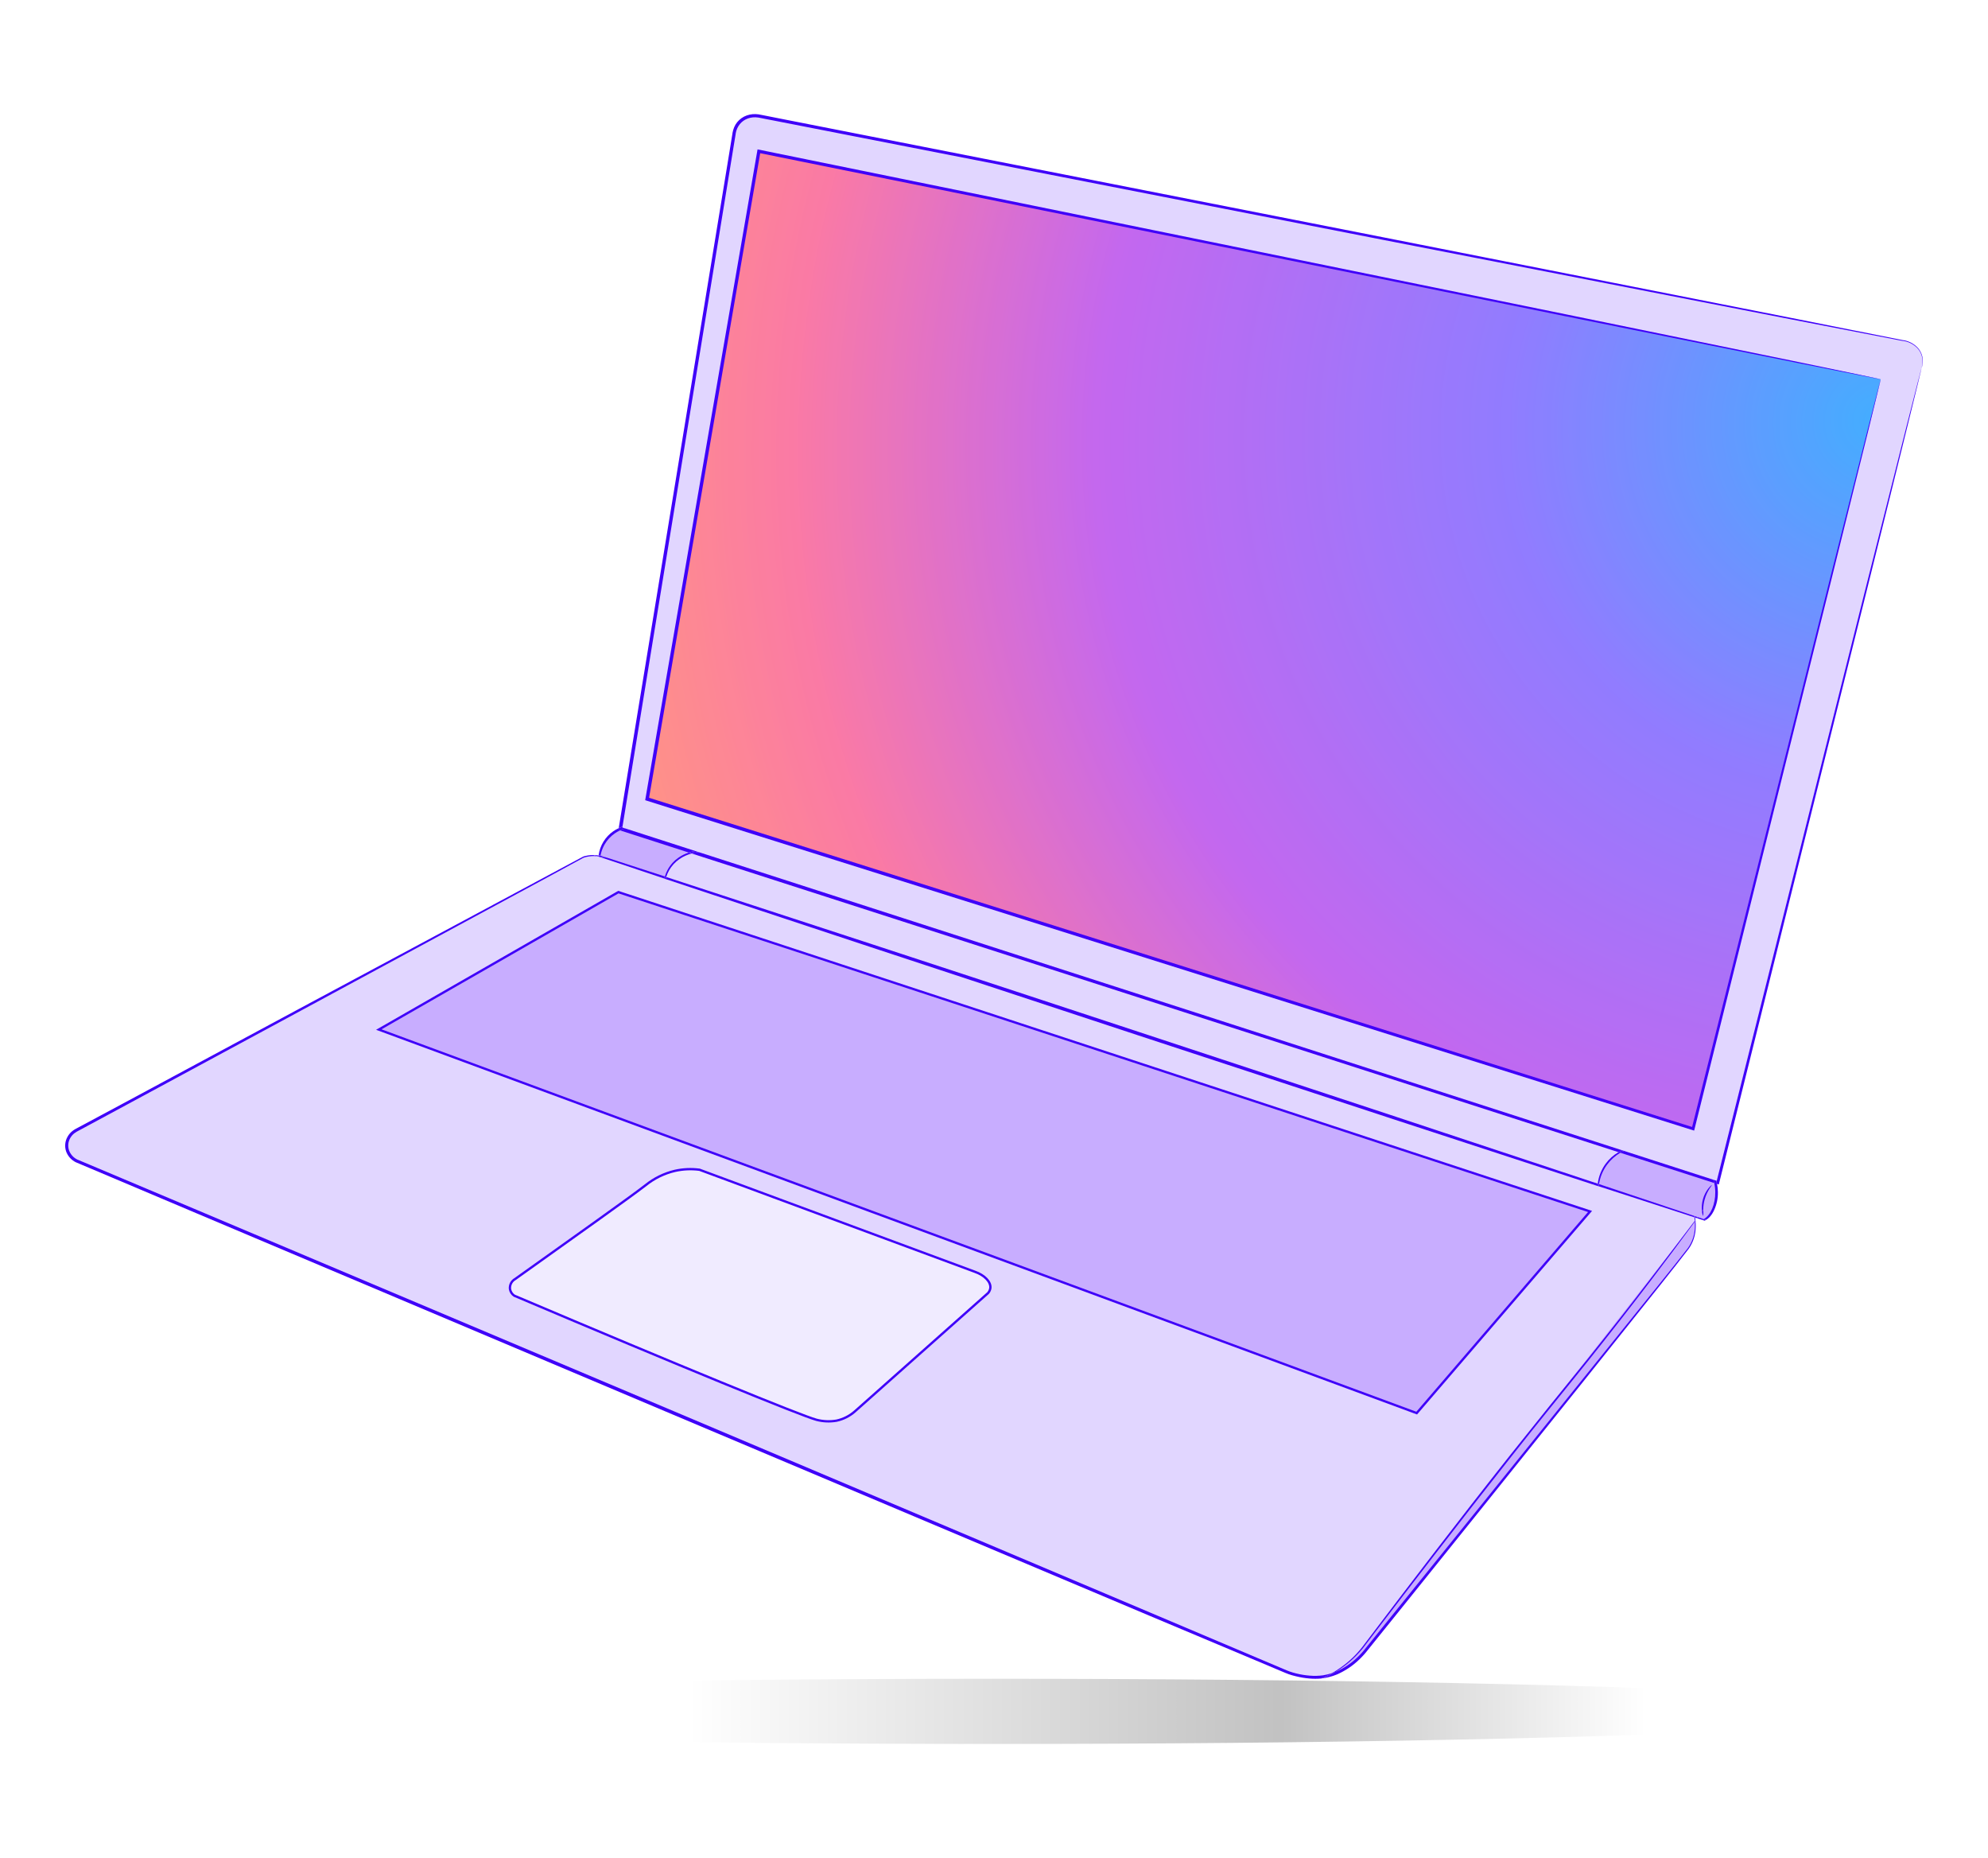 <svg width="366" height="342" viewBox="0 0 366 342" fill="none" xmlns="http://www.w3.org/2000/svg">
<g filter="url(#filter0_f_3305_21565)">
<ellipse cx="171" cy="6" rx="171" ry="6" transform="matrix(-1 0 0 1 354 309)" fill="url(#paint0_linear_3305_21565)" fill-opacity="0.24" style="mix-blend-mode:multiply"/>
</g>
<path d="M353.757 67.79L316.273 217.533L298.347 211.865C297.223 212.516 296.267 213.42 295.556 214.507C294.845 215.593 294.398 216.83 294.251 218.12L311.985 223.963L312.105 224.682L293.714 248.615L279.462 266.313L266.856 282.418L259.742 291.625L252.199 301.508L250.234 304.017L248.423 305.775L247.349 306.627L245.166 308.117L242.319 308.675L239.762 308.496L236.864 307.704L229.116 304.464L150.134 271.086L30.914 220.794L14.565 213.913L12.771 212.606L12.264 210.651L13.44 208.275L97.192 163.268L107.391 157.761L108.921 157.463L110.365 157.578L122.482 161.573C122.774 160.554 123.303 159.619 124.025 158.843C124.957 157.851 126.163 157.157 127.49 156.85L114.256 152.49L135.234 24.166C135.234 24.166 135.916 22.208 136.99 21.786C137.848 21.505 138.742 21.344 139.645 21.309L327.311 58.153L346.298 61.888L350.714 62.739C350.714 62.739 352.384 63.122 353.207 64.251C353.399 64.537 353.573 64.836 353.727 65.145C353.813 65.387 353.882 65.634 353.931 65.886C353.962 66.146 353.975 66.408 353.97 66.67C353.97 66.832 353.919 67.147 353.919 67.147L353.842 67.492L353.757 67.79Z" fill="#E1D6FF"/>
<path d="M346.242 69.812L311.699 207.721L119.17 147.043L139.721 27.803L346.242 69.812Z" fill="url(#paint1_radial_3305_21565)"/>
<path d="M346.242 69.812L311.699 207.721L119.17 147.043L139.721 27.803L346.242 69.812Z" fill="white" fill-opacity="0.24"/>
<path d="M127.233 156.799L114.234 152.49C114.234 152.49 112.172 153.524 111.554 154.516C111.022 155.488 110.626 156.529 110.377 157.608L122.481 161.645C122.481 161.645 123.069 159.563 124.301 158.575C125.217 157.886 126.199 157.292 127.233 156.799Z" fill="#C8ADFF"/>
<path d="M315.855 217.533L298.471 211.903L296.621 213.181L295.095 215.289L294.388 217.128L294.251 218.104L313.775 224.53C314.327 224.179 314.797 223.715 315.156 223.169C315.514 222.622 315.753 222.006 315.855 221.361C316.061 220.093 316.061 218.801 315.855 217.533Z" fill="#C8ADFF"/>
<path d="M312.104 224.683L265.402 284.3L255.365 297.391L250.524 303.697C250.524 303.697 248.998 305.311 248.214 305.946C247.429 306.58 245.418 307.994 245.418 307.994L247.736 307.091L250.016 305.35L257.85 295.828L290.94 254.666L309.219 231.832L310.924 229.682L311.627 228.315L312.053 226.739L312.117 225.636L312.104 224.683Z" fill="#C8ADFF"/>
<path d="M292.695 223.039L260.82 260.1L69.796 189.521L113.847 164.204L292.695 223.039Z" fill="#C8ADFF"/>
<path d="M181.564 238.339L157.467 259.772C156.539 260.498 155.469 261.023 154.326 261.313C151.692 261.965 149.438 261.079 147.729 260.406C143.961 258.924 140.194 257.451 136.115 255.803L119.617 248.99C111.004 245.425 105.429 243.028 103.882 242.398C100.434 240.941 97.463 239.685 95.124 238.688C94.851 238.592 94.603 238.436 94.398 238.233C94.192 238.03 94.034 237.784 93.934 237.513C93.838 237.039 93.913 236.545 94.147 236.122C94.382 235.698 94.76 235.371 95.213 235.201L119.804 217.473C122.435 215.652 125.652 214.881 128.823 215.31L180.022 234.255C181.675 234.988 182.545 236.325 182.293 237.343C182.177 237.751 181.918 238.105 181.564 238.339Z" fill="#F0EBFF"/>
<path d="M316.063 217.349C327.421 172.155 336.81 134.783 343.361 108.709C346.664 95.648 349.247 85.411 351.007 78.444C351.898 74.965 352.58 72.299 353.036 70.502C353.27 69.608 353.462 68.927 353.564 68.471C353.624 68.244 353.671 68.073 353.705 67.96C353.719 67.902 353.736 67.845 353.756 67.79C353.756 67.79 353.756 67.849 353.722 67.964C353.688 68.079 353.658 68.254 353.602 68.484C353.492 68.939 353.33 69.621 353.112 70.523C352.686 72.32 352.017 74.995 351.16 78.482C349.456 85.458 346.898 95.704 343.655 108.781C337.121 135 327.758 172.576 316.438 218.022L316.11 217.916C316.067 217.711 316.025 217.515 315.969 217.319L316.063 217.349Z" fill="#3F00F9"/>
<path d="M353.862 67.338C353.956 66.892 353.97 66.432 353.905 65.98C353.797 65.234 353.454 64.542 352.925 64.004C352.183 63.273 351.21 62.821 350.171 62.727L329.748 58.779L254.589 44.139L143.003 22.297L141.029 21.914L140.04 21.718C139.73 21.645 139.413 21.603 139.094 21.59C138.466 21.569 137.842 21.703 137.279 21.982C136.722 22.268 136.256 22.703 135.932 23.238C135.769 23.505 135.641 23.791 135.553 24.09C135.508 24.241 135.473 24.395 135.446 24.55C135.446 24.627 135.446 24.703 135.416 24.78L135.374 25.052C135.263 25.721 135.156 26.394 135.045 27.062C134.83 28.408 134.609 29.756 134.385 31.108C133.504 36.502 132.612 41.97 131.708 47.511C129.904 58.583 128.057 69.865 126.168 81.357C122.434 104.212 118.569 127.88 114.605 152.136C114.368 152.218 114.136 152.313 113.91 152.422C117.917 128.046 121.808 104.242 125.567 81.263C127.451 69.766 129.298 58.484 131.107 47.418C132.017 41.89 132.913 36.422 133.797 31.014C134.018 29.664 134.223 28.319 134.457 26.973C134.568 26.3 134.679 25.632 134.785 24.959L134.824 24.729C134.824 24.635 134.845 24.546 134.862 24.456C134.891 24.276 134.932 24.098 134.986 23.924C135.085 23.575 135.229 23.241 135.412 22.927C135.794 22.3 136.343 21.792 136.997 21.458C137.647 21.134 138.368 20.977 139.094 21.003C139.449 21.013 139.802 21.061 140.147 21.143L141.136 21.335L143.109 21.727L254.666 43.679L329.787 58.519L350.193 62.586C351.255 62.696 352.246 63.173 352.993 63.936C353.528 64.492 353.87 65.206 353.969 65.972C354.028 66.431 354.003 66.897 353.896 67.347C353.862 67.493 353.815 67.635 353.756 67.773C353.762 67.734 353.77 67.695 353.781 67.658C353.803 67.603 353.833 67.492 353.862 67.338Z" fill="#3F00F9"/>
<path d="M126.807 156.923L118.488 154.24L114.149 152.843C114.446 152.697 114.754 152.571 115.069 152.469L118.684 153.635L128.021 156.646C127.889 156.646 127.762 156.676 127.629 156.701C127.351 156.76 127.077 156.834 126.807 156.923Z" fill="#3F00F9"/>
<path d="M127.327 157.089C127.446 157.055 127.57 157.016 127.689 156.991C128.021 156.924 128.357 156.882 128.695 156.863L298.632 211.724C298.423 211.822 298.206 211.941 297.975 212.073L127.327 157.089Z" fill="#3F00F9"/>
<path d="M298.969 211.831L315.437 217.149C315.497 217.345 315.552 217.545 315.595 217.75L298.313 212.18C298.538 212.043 298.76 211.937 298.969 211.831Z" fill="#3F00F9"/>
<path d="M114.154 152.843C113.815 153 113.49 153.185 113.183 153.397C112.41 153.933 111.767 154.634 111.299 155.449C110.937 156.085 110.684 156.778 110.553 157.498L110.216 157.391C110.336 156.513 110.638 155.67 111.101 154.915C111.565 154.16 112.181 153.509 112.91 153.005C113.231 152.781 113.572 152.587 113.928 152.426L113.877 152.754L114.154 152.843Z" fill="#3F00F9"/>
<path d="M114.593 152.32L115.074 152.477C114.759 152.58 114.451 152.706 114.154 152.852L113.877 152.763L113.928 152.435C114.154 152.326 114.386 152.231 114.622 152.149L114.593 152.32Z" fill="#3F00F9"/>
<path d="M123.185 160.197C122.963 160.586 122.785 160.997 122.652 161.424L122.405 161.343C122.531 160.899 122.707 160.47 122.929 160.065C123.405 159.186 124.083 158.431 124.906 157.864C125.49 157.458 126.132 157.145 126.811 156.935L127.327 157.101C126.525 157.309 125.767 157.657 125.085 158.128C124.304 158.666 123.654 159.373 123.185 160.197Z" fill="#3F00F9"/>
<path d="M127.327 157.089L126.812 156.923C127.081 156.834 127.356 156.76 127.634 156.701C127.766 156.676 127.894 156.663 128.026 156.646L128.695 156.863C128.357 156.882 128.021 156.925 127.689 156.991C127.57 157.004 127.447 157.055 127.327 157.089Z" fill="#3F00F9"/>
<path d="M295.606 214.199C296.24 213.333 297.047 212.608 297.976 212.069L298.312 212.176C297.355 212.74 296.521 213.492 295.862 214.386C295.093 215.438 294.587 216.659 294.387 217.946L294.153 217.869C294.315 216.542 294.815 215.278 295.606 214.199Z" fill="#3F00F9"/>
<path d="M297.976 212.074C298.202 211.942 298.423 211.822 298.632 211.724L298.969 211.831C298.76 211.933 298.543 212.044 298.312 212.18L297.976 212.074Z" fill="#3F00F9"/>
<path d="M315.79 219.436C315.786 218.863 315.72 218.292 315.594 217.733L316.11 217.899C316.212 218.398 316.266 218.906 316.272 219.415C316.296 220.576 316.052 221.727 315.56 222.779C315.348 223.249 315.06 223.681 314.708 224.057C314.523 224.239 314.319 224.4 314.098 224.538L313.672 224.393C314.955 223.69 315.816 221.617 315.79 219.436Z" fill="#3F00F9"/>
<path d="M315.437 217.149L315.97 217.32C316.025 217.516 316.068 217.712 316.11 217.917L315.594 217.751C315.552 217.546 315.496 217.346 315.437 217.149Z" fill="#3F00F9"/>
<path d="M312.078 224.117C312.078 224.095 312.078 224.066 312.078 224.04C312.078 224.014 312.052 223.916 312.043 223.852L312.538 224.019L312.389 224.215L312.078 224.117Z" fill="#3F00F9"/>
<path d="M111.711 157.855L122.404 161.326C122.366 161.453 122.336 161.581 122.306 161.709C117.78 160.201 113.821 158.877 110.505 157.766C110.505 157.736 110.505 157.71 110.505 157.676C110.927 157.766 111.328 157.821 111.711 157.855Z" fill="#3F00F9"/>
<path d="M209.587 189.917C243.533 201.091 273.887 211.128 294.152 217.873C294.152 217.992 294.123 218.112 294.114 218.222V218.295C273.802 211.681 243.397 201.712 209.391 190.521C174.149 178.921 142.772 168.544 122.545 161.803C122.575 161.679 122.613 161.551 122.652 161.424C142.93 168.02 174.341 178.295 209.587 189.917Z" fill="#3F00F9"/>
<path d="M294.386 217.95C301.632 220.36 307.564 222.345 311.899 223.805C311.899 223.89 311.929 223.976 311.941 224.061C307.59 222.66 301.619 220.726 294.327 218.35V218.231C294.352 218.15 294.369 218.052 294.386 217.95Z" fill="#3F00F9"/>
<path d="M110.186 157.676L109.989 157.608L110.186 157.638V157.676Z" fill="#3F00F9"/>
<path d="M110.544 157.523C110.544 157.523 110.544 157.523 110.544 157.498L110.71 157.553L110.544 157.523Z" fill="#3F00F9"/>
<path d="M312.628 224.044L313.677 224.402C313.608 224.44 313.537 224.475 313.464 224.504L313.395 224.538L312.483 224.244L312.628 224.044Z" fill="#3F00F9"/>
<path d="M110.544 157.523H110.518L110.207 157.468C110.209 157.444 110.209 157.419 110.207 157.395L110.544 157.502C110.544 157.502 110.548 157.515 110.544 157.523Z" fill="#3F00F9"/>
<path d="M110.514 157.694C110.514 157.728 110.514 157.753 110.514 157.783L110.194 157.677V157.638L110.497 157.689L110.514 157.694Z" fill="#3F00F9"/>
<path d="M122.651 161.424C122.613 161.552 122.575 161.68 122.545 161.804L122.306 161.727C122.336 161.599 122.366 161.471 122.404 161.343L122.651 161.424Z" fill="#3F00F9"/>
<path d="M294.152 217.873L294.387 217.95C294.387 218.052 294.353 218.15 294.34 218.244V218.364L294.127 218.295V218.223C294.122 218.112 294.135 217.993 294.152 217.873Z" fill="#3F00F9"/>
<path d="M313.446 224.504C313.519 224.474 313.591 224.44 313.66 224.402L314.086 224.547L313.843 224.687L313.37 224.538L313.446 224.504Z" fill="#3F00F9"/>
<path d="M312.138 224.534L312.027 224.688C312.005 224.479 311.98 224.261 311.946 224.078L312.082 224.121C312.104 224.253 312.121 224.394 312.138 224.534Z" fill="#3F00F9"/>
<path d="M12.451 209.208C12.678 208.808 12.98 208.456 13.342 208.173C13.52 208.03 13.711 207.904 13.913 207.798L14.467 207.5L23.212 202.816L55.122 185.658L101.351 160.883L105.212 158.818L106.972 157.877C107.122 157.804 107.232 157.728 107.399 157.655C107.565 157.583 107.705 157.566 107.859 157.532C108.16 157.46 108.466 157.413 108.775 157.391C108.944 157.383 109.113 157.383 109.282 157.391L109.977 157.621C109.286 157.529 108.583 157.568 107.906 157.736C107.757 157.77 107.607 157.813 107.48 157.86C107.352 157.906 107.207 158.004 107.075 158.073L105.323 159.022L101.487 161.113L55.335 186.059L23.464 203.267L14.718 207.981L14.164 208.279C13.995 208.374 13.833 208.481 13.678 208.599C13.373 208.841 13.118 209.14 12.928 209.48C12.735 209.816 12.614 210.19 12.575 210.576C12.537 210.962 12.58 211.352 12.702 211.72C12.966 212.463 13.508 213.074 14.215 213.423C14.978 213.734 15.797 214.088 16.589 214.42L36.305 222.728L124.101 259.776L211.842 296.854L231.549 305.196L236.305 307.206C236.698 307.372 237.09 307.543 237.473 307.679C237.857 307.815 238.266 307.926 238.671 308.028C239.477 308.227 240.298 308.36 241.126 308.424C241.941 308.496 242.761 308.476 243.572 308.365C244.112 308.278 244.645 308.15 245.166 307.981C244.774 308.203 244.395 308.407 244.037 308.578C243.751 308.714 243.478 308.837 243.218 308.952C242.509 309.016 241.796 309.016 241.087 308.952C240.225 308.881 239.369 308.739 238.53 308.526C238.104 308.424 237.678 308.309 237.286 308.169C236.894 308.028 236.476 307.849 236.08 307.683L231.323 305.678L211.62 297.395L123.824 260.347L36.066 223.273L16.359 214.939L13.955 213.926C13.114 213.509 12.47 212.78 12.161 211.895C12.018 211.452 11.969 210.983 12.019 210.52C12.069 210.057 12.216 209.61 12.451 209.208Z" fill="#3F00F9"/>
<path d="M245.878 307.722H245.907C247.39 307.087 248.743 306.186 249.901 305.064C250.48 304.517 251.013 303.923 251.495 303.289L253.008 301.411L255.991 297.71L261.8 290.518L272.711 277.001L305.622 236.184C307.557 233.77 309.291 231.628 310.736 229.75C311.372 228.866 311.789 227.845 311.955 226.769C312.049 226.163 312.072 225.549 312.023 224.938L312.168 224.981C312.217 225.585 312.198 226.194 312.113 226.795C311.955 227.901 311.536 228.953 310.889 229.865C309.44 231.768 307.727 233.915 305.809 236.342C298.112 246.038 286.912 260.023 273.056 277.287C269.587 281.602 265.96 286.117 262.175 290.833L256.383 298.038L253.4 301.738C252.897 302.36 252.394 302.986 251.891 303.616C251.391 304.27 250.841 304.883 250.246 305.452C249.041 306.621 247.633 307.56 246.091 308.224C245.297 308.541 244.471 308.77 243.627 308.905H243.589L244.066 308.688C244.688 308.4 245.292 308.077 245.878 307.722Z" fill="#3F00F9"/>
<path d="M312.16 224.712H312.126L312.16 224.666V224.712Z" fill="#3F00F9"/>
<path d="M312.018 224.687V224.683H312.022L312.018 224.687Z" fill="#3F00F9"/>
<path d="M312.03 224.84L312.124 224.712H312.158C312.158 224.789 312.158 224.874 312.18 224.959L312.035 224.917C312.035 224.896 312.03 224.87 312.03 224.84Z" fill="#3F00F9"/>
<path d="M110.186 157.566C110.188 157.59 110.188 157.614 110.186 157.638L109.99 157.608L109.295 157.378C109.601 157.383 109.906 157.411 110.207 157.463C110.186 157.493 110.186 157.532 110.186 157.566Z" fill="#3F00F9"/>
<path d="M111.711 157.856C111.327 157.805 110.927 157.749 110.513 157.677V157.596C110.513 157.566 110.513 157.536 110.513 157.506L110.688 157.536L111.711 157.856Z" fill="#3F00F9"/>
<path d="M311.899 223.805L312.035 223.852C312.035 223.916 312.057 223.976 312.07 224.04C312.082 224.104 312.07 224.095 312.07 224.116L311.933 224.074C311.929 223.976 311.916 223.89 311.899 223.805Z" fill="#3F00F9"/>
<path d="M110.514 157.694H110.488L110.186 157.642C110.188 157.618 110.188 157.594 110.186 157.57C110.186 157.536 110.186 157.497 110.186 157.468L110.497 157.523H110.522C110.522 157.553 110.522 157.583 110.522 157.613L110.514 157.694Z" fill="#3F00F9"/>
<path d="M250.74 303.242L252.994 300.261C259.319 291.91 268.094 280.4 278.012 267.859C280.498 264.736 282.929 261.699 285.304 258.75L292.149 250.31C296.483 244.91 300.323 239.996 303.52 235.831C306.716 231.666 309.278 228.323 311.042 225.99L311.895 224.87L311.988 224.908L311.136 226.062C309.401 228.426 306.874 231.828 303.699 235.993C300.524 240.158 296.696 245.089 292.375 250.501C290.214 253.21 287.917 256.037 285.556 258.954C283.195 261.871 280.752 264.916 278.272 268.067C268.354 280.604 259.554 292.093 253.182 300.406L250.906 303.386C250.2 304.252 249.422 305.055 248.579 305.788C247.74 306.516 246.839 307.168 245.885 307.739C245.651 307.832 245.412 307.913 245.174 307.99C246.348 307.328 247.45 306.545 248.46 305.652C249.287 304.914 250.049 304.108 250.74 303.242Z" fill="#3F00F9"/>
<path d="M311.89 224.866L312.022 224.691C312.022 224.738 312.022 224.789 312.022 224.84L311.976 224.904L311.89 224.866Z" fill="#3F00F9"/>
<path d="M312.53 224.018L312.611 224.044L312.466 224.244L312.381 224.214L312.53 224.018Z" fill="#3F00F9"/>
<path d="M312.138 224.533C312.135 224.577 312.135 224.622 312.138 224.666L312.104 224.713L312.006 224.687L312.138 224.533Z" fill="#3F00F9"/>
<path d="M245.165 307.973C245.404 307.896 245.643 307.815 245.877 307.722C245.298 308.074 244.701 308.394 244.087 308.68L243.61 308.897L243.218 308.944C243.477 308.829 243.75 308.705 244.036 308.569C244.394 308.395 244.773 308.177 245.165 307.973Z" fill="#3F00F9"/>
<path d="M312.027 224.687L312.125 224.713L312.031 224.841C312.031 224.789 312.031 224.738 312.031 224.691L312.027 224.687Z" fill="#3F00F9"/>
<path d="M313.578 223.823C313.439 223.575 313.363 223.297 313.356 223.013L313.57 222.715C313.604 223.083 313.607 223.454 313.578 223.823Z" fill="#3F00F9"/>
<path d="M313.344 222.937C313.174 221.443 313.593 219.941 314.512 218.751C314.866 218.325 315.147 218.086 315.177 218.116C315.207 218.146 314.265 219.198 313.826 220.816C313.662 221.414 313.576 222.031 313.57 222.651L313.349 222.945L313.344 222.937Z" fill="#3F00F9"/>
<path d="M313.57 222.651V222.715L313.357 223.014C313.355 222.991 313.355 222.968 313.357 222.946L313.57 222.651Z" fill="#3F00F9"/>
<path d="M94.843 235.422C106.777 226.905 115.539 220.705 118.838 218.171C120.42 216.891 122.27 215.983 124.251 215.514C125.74 215.179 127.276 215.11 128.79 215.31L179.46 234.081C181.301 234.72 182.443 235.972 182.332 237.062C182.289 237.413 182.14 237.742 181.906 238.007L157.383 259.789C156.422 260.635 155.26 261.222 154.008 261.492C152.777 261.704 151.515 261.649 150.308 261.33C147.406 260.543 125.099 251.395 94.677 238.488C94.47 238.348 94.293 238.168 94.157 237.958C94.022 237.748 93.93 237.512 93.888 237.266C93.848 236.899 93.917 236.528 94.087 236.2C94.257 235.872 94.52 235.601 94.843 235.422Z" stroke="#3F00F9" stroke-width="0.426" stroke-miterlimit="10"/>
<path d="M292.737 222.988L260.82 260.1L69.74 189.504L113.846 164.205L292.737 222.988Z" stroke="#3F00F9" stroke-width="0.426" stroke-miterlimit="10"/>
<path d="M346.105 70.451L345.654 72.329L343.864 79.649C342.274 86.062 339.938 95.486 336.959 107.521C330.954 131.64 322.328 166.231 311.899 208.104L124.966 149.236L118.782 147.286C126.091 104.97 133.068 64.57 139.469 27.497L288.437 57.885L331.027 66.623L342.346 68.974L345.257 69.591L345.995 69.753C346.161 69.791 346.242 69.817 346.242 69.817L345.99 69.778L345.249 69.638L342.325 69.067L330.988 66.814L288.369 58.238L139.955 28.199C133.626 64.919 126.743 104.932 119.498 146.843L125.149 148.623L311.528 207.436C321.991 165.814 330.639 131.427 336.674 107.448C339.713 95.427 342.095 86.016 343.714 79.611L345.581 72.308C345.799 71.486 345.961 70.86 346.071 70.443L346.199 69.97C346.21 69.918 346.226 69.866 346.246 69.817C346.243 69.87 346.233 69.923 346.216 69.974C346.186 70.081 346.152 70.243 346.105 70.451Z" fill="#3F00F9"/>
<defs>
<filter id="filter0_f_3305_21565" x="0" y="297" width="366" height="36" filterUnits="userSpaceOnUse" color-interpolation-filters="sRGB">
<feFlood flood-opacity="0" result="BackgroundImageFix"/>
<feBlend mode="normal" in="SourceGraphic" in2="BackgroundImageFix" result="shape"/>
<feGaussianBlur stdDeviation="6" result="effect1_foregroundBlur_3305_21565"/>
</filter>
<linearGradient id="paint0_linear_3305_21565" x1="0" y1="6" x2="342" y2="6" gradientUnits="userSpaceOnUse">
<stop offset="0.149" stop-opacity="0"/>
<stop offset="0.346"/>
<stop offset="0.665" stop-opacity="0"/>
</linearGradient>
<radialGradient id="paint1_radial_3305_21565" cx="0" cy="0" r="1" gradientUnits="userSpaceOnUse" gradientTransform="translate(346 78.501) rotate(163.905) scale(236.261 230.167)">
<stop stop-color="#0894FF"/>
<stop offset="0.29" stop-color="#6E53FF"/>
<stop offset="0.609" stop-color="#B038EA"/>
<stop offset="0.851" stop-color="#F95088"/>
<stop offset="1" stop-color="#FF6F62"/>
</radialGradient>
</defs>
</svg>
